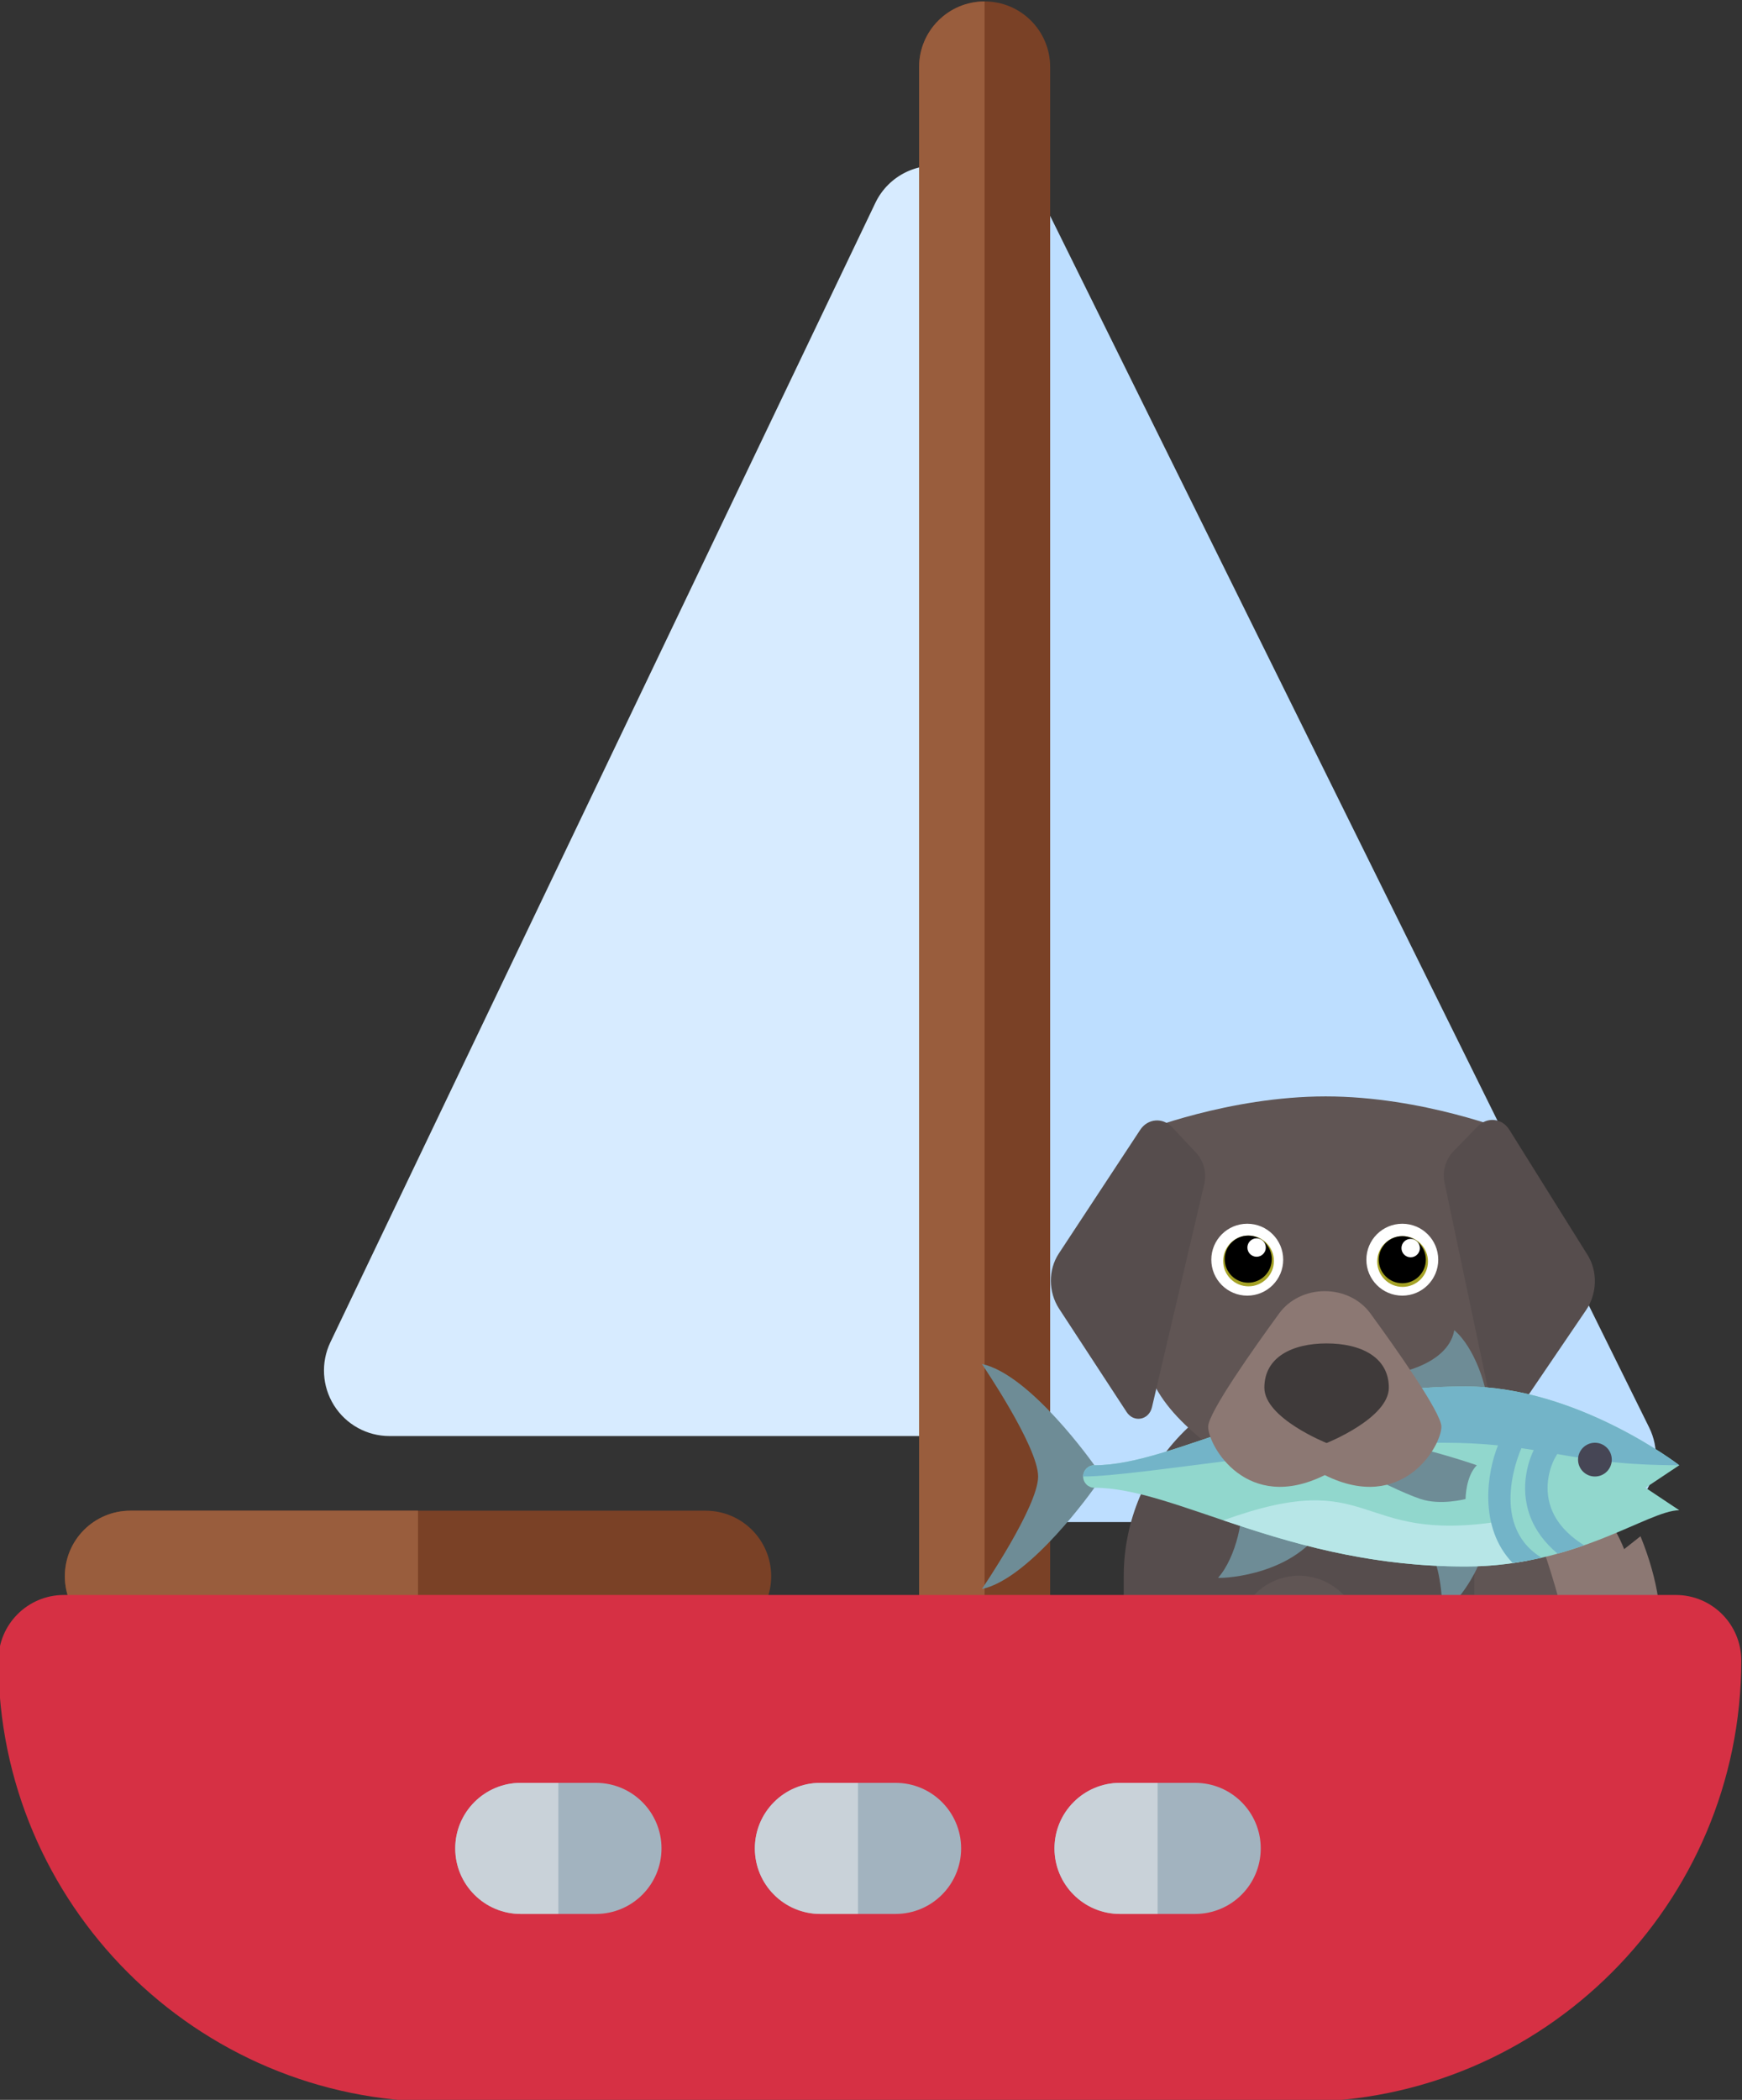 <?xml version="1.0" encoding="utf-8"?>
<!-- Generator: Adobe Illustrator 17.0.0, SVG Export Plug-In . SVG Version: 6.00 Build 0)  -->
<!DOCTYPE svg PUBLIC "-//W3C//DTD SVG 1.1//EN" "http://www.w3.org/Graphics/SVG/1.1/DTD/svg11.dtd">
<svg version="1.1" id="Layer_1" xmlns="http://www.w3.org/2000/svg" xmlns:xlink="http://www.w3.org/1999/xlink" x="0px" y="0px"
	 width="390px" height="470px" viewBox="0 0 390 470" enable-background="new 0 0 390 470" xml:space="preserve">
<rect x="0" y="0" width="390" height="470" fill="#333333" stroke="none"/>
<path fill="#BDDEFF" d="M369.214,319.505L233.588,45.242c-3.02-6.11-9.855-9.333-16.487-7.783
	c-6.637,1.551-11.331,7.469-11.331,14.283v274.263c0,8.101,6.568,14.669,14.669,14.669h135.625c5.073,0,9.785-2.621,12.461-6.93
	C371.201,329.437,371.462,324.051,369.214,319.505z"/>
<path fill="#D7EBFF" d="M212.454,37.439c-6.679-1.516-13.522,1.793-16.48,7.975L73.967,300.423
	c-2.175,4.544-1.864,9.888,0.823,14.151c2.686,4.263,7.372,6.849,12.41,6.849h122.008c8.101,0,14.669-6.568,14.669-14.669V51.744
	C223.876,44.893,219.135,38.954,212.454,37.439z"/>
<path fill="#7A4126" d="M220.439,386.332c-8.101,0-14.669-6.568-14.669-14.669V14.99c0-8.101,6.568-14.669,14.669-14.669
	s14.669,6.568,14.669,14.669v356.673C235.108,379.765,228.54,386.332,220.439,386.332z"/>
<path fill="#995D3D" d="M220.439,386.332c-8.101,0-14.669-6.568-14.669-14.669V14.99c0-8.101,6.568-14.669,14.669-14.669V386.332z"
	/>
<path fill="#7A4126" d="M157.983,367.467H29.186c-8.101,0-14.669-6.568-14.669-14.669c0-8.101,6.568-14.669,14.669-14.669h128.797
	c8.101,0,14.669,6.568,14.669,14.669C172.652,360.899,166.084,367.467,157.983,367.467z"/>
<path fill="#995D3D" d="M93.585,367.467H29.186c-8.101,0-14.669-6.568-14.669-14.669c0-8.101,6.568-14.669,14.669-14.669h64.398
	L93.585,367.467L93.585,367.467z"/>
<g>
	<path fill="#8C7873" d="M349.777,398.434c0,0,33.954-14.04,17.498-54.586l-3.664,2.892c0,0-9.432-25.528-30.293-17.869
		l-14.537,26.165l18.421,7.021L349.777,398.434z"/>
	<path fill="#605554" d="M325.622,311.574l-55.273,31.134v66.841l46.649,0.38c23.865,0,36.824-4.953,36.824-21.513
		C353.822,365.963,340.812,324.707,325.622,311.574z"/>
	<path fill="#564D4D" d="M276.851,409.929c0.028-0.289,0.046-0.601,0.046-0.956v-42.961c0.424-7.431,6.478-13.327,13.905-13.327
		c7.671,0,13.889,6.284,13.943,14.055v30.055c0,5.35,0.069,9.672,0.201,13.133h25.115V307.092h-32.732
		c-25.266,0-45.748,20.482-45.748,45.748v57.089H276.851z"/>
	<path fill="#8C7873" d="M274.246,410.196c2.155,0,3.741-2.077,3.112-4.138c-1.959-6.417-7.851-11.079-14.818-11.079
		c-6.967,0-12.859,4.662-14.818,11.079c-0.629,2.061,0.957,4.138,3.112,4.138H274.246z"/>
	<path fill="#8C7873" d="M335.279,410.196c1.519,0,2.63-1.411,2.306-2.895c-1.541-7.049-7.734-12.322-15.143-12.322
		s-13.603,5.272-15.143,12.322c-0.324,1.484,0.787,2.895,2.306,2.895H335.279z"/>
	<path fill="#605554" d="M296.796,245.401c-21.69,0-41.408,7.907-41.408,7.907v43.488c0,15.814,10.352,22.98,21.69,31.628h39.436
		c11.338-8.648,21.69-15.814,21.69-31.628v-43.488C338.204,253.308,318.486,245.401,296.796,245.401z"/>
	<path fill="#605554" d="M302.712,342.227h-11.831c-8.712,0-15.775-7.063-15.775-15.775v-15.774h43.38v15.775
		C318.486,335.164,311.424,342.227,302.712,342.227z"/>
	<path fill="#564D4D" d="M269.605,265.038l-11.701,49.931c-0.677,2.887-4.07,3.529-5.676,1.074l-15.112-23.115
		c-2.434-3.723-2.466-8.715-0.08-12.341l18.226-27.692c1.689-2.567,5.052-2.842,7.167-0.587l5.354,5.709
		C269.492,259.838,270.191,262.534,269.605,265.038z"/>
	<path fill="#564D4D" d="M323.402,264.718l10.571,50.145c0.611,2.9,3.969,3.608,5.616,1.184l15.501-22.813
		c2.497-3.674,2.634-8.664,0.34-12.335l-17.523-28.04c-1.624-2.599-4.959-2.94-7.108-0.727l-5.44,5.602
		C323.624,259.523,322.872,262.204,323.402,264.718z"/>
	<circle fill="#FFFFFF" cx="279.236" cy="281.949" r="8.047"/>
	<circle fill="#FFFFFF" cx="313.949" cy="281.949" r="8.046"/>
	<circle fill="#A5A225" cx="314.012" cy="282.353" r="5.683"/>
	<circle cx="313.948" cy="281.949" r="5.271"/>
	<circle fill="#FFFFFF" cx="315.82" cy="279.351" r="2.062"/>
	<circle fill="#A5A225" cx="279.52" cy="282.228" r="5.683"/>
	<circle cx="279.456" cy="281.825" r="5.271"/>
	<circle fill="#FFFFFF" cx="281.328" cy="279.226" r="2.062"/>
	<g>
		<g>
			<path fill="#6E8C96" d="M277.746,335.512c0.944,3.463-0.944,13.063-5.036,17.628c-0.149,0.166,15.109,0,22.664-10.073
				L277.746,335.512z"/>
			<path fill="#6E8C96" d="M320.556,348.103c2.204,3.227,2.44,12.67,2.44,12.67c4.092-2.518,7.397-8.971,7.874-10.234
				L320.556,348.103z"/>
			<path fill="#6E8C96" d="M333.147,315.366c0-4.722-3.069-13.85-7.555-17.628c-0.16-0.135,0,7.555-15.109,10.073
				c-13.85,2.308-12.591,7.555-12.591,7.555s-10.912-10.073-17.628-10.073c0,0,7.135,6.505,2.518,15.109L333.147,315.366z"/>
			<path fill="#6E8C96" d="M219.826,305.293c0,0,12.591,18.467,12.591,25.183c0,6.715-12.591,25.183-12.591,25.183
				c10.912-2.309,25.183-22.664,25.183-22.664v-5.038C245.009,327.957,230.738,307.601,219.826,305.293z"/>
		</g>
		<path fill="#91D7CD" d="M375.957,327.957c0,0-22.874-17.628-47.847-17.628c-39.87,0-64.842,17.626-83.099,17.628h-0.002
			c-1.391,0-2.518,1.127-2.518,2.518c0,1.391,1.128,2.518,2.518,2.518l0,0c18.257,0,43.23,17.628,83.102,17.628
			c24.972,0,40.922-12.591,47.847-12.591l-7.555-5.036L375.957,327.957z"/>
		<path fill="#B7E6E7" d="M328.111,350.621c5.147,0,9.888-0.553,14.268-1.402l-6.714-8.671
			c-32.737,5.036-27.701-12.591-61.786-0.263C288.269,345.136,305.868,350.621,328.111,350.621z"/>
		<path fill="#73B4C8" d="M347.258,337.535c-1.864-5.093,0.088-9.685,0.733-10.971c0.159-0.317,0.416-0.71,0.649-1.115
			c7.219,1.255,14.766,2.507,27.317,2.507c0,0-22.874-17.628-47.847-17.628c-39.87,0-64.842,17.626-83.099,17.628h-0.003
			c-1.391,0-2.518,1.127-2.518,2.518c12.591,0,52.883-7.555,80.584-7.555c4.774,0,8.739,0.231,12.302,0.584
			c-2.41,5.896-4.469,18.313,3.285,26.335c2.211-0.317,4.355-0.699,6.388-1.165c-0.065-0.052-0.096-0.129-0.168-0.175
			c-11.876-7.572-4.382-24.125-4.294-24.285c0.014-0.026,0.012-0.054,0.025-0.08c0.938,0.135,1.857,0.275,2.762,0.421
			c-0.953,1.983-3.311,7.975-0.845,14.712c1.172,3.198,3.265,6.02,6.187,8.476c2.085-0.579,4.046-1.217,5.922-1.875
			C350.92,343.529,348.434,340.744,347.258,337.535z"/>
		<path fill="#6E8C96" d="M292.855,322.921c-0.138,0.076,17.628,10.073,25.183,12.591c4.482,1.494,10.073,0,10.073,0
			s0-5.036,2.518-7.555C330.629,327.957,302.063,317.884,292.855,322.921z"/>
		<circle fill="#464655" cx="357.071" cy="326.699" r="3.777"/>
	</g>
	<path fill="#8C7873" d="M296.592,288.988L296.592,288.988c-4.101,0-7.925,1.853-10.187,4.953
		c-5.667,7.766-15.919,22.248-15.919,25.383c0,4.334,8.702,19.502,26.106,10.835c17.404,8.668,26.106-6.501,26.106-10.835
		c0-3.136-10.251-17.617-15.919-25.383C304.517,290.841,300.694,288.988,296.592,288.988z"/>
	<path fill="#3F3A3A" d="M310.933,310.596c0,6.84-13.933,12.385-13.933,12.385s-13.933-5.544-13.933-12.385
		c0-6.84,6.238-9.908,13.933-9.908S310.933,303.756,310.933,310.596z"/>
</g>
<path fill="#D63044" d="M375.169,356.993H14.309c-8.101,0-14.669,6.568-14.669,14.669c0,54.464,44.309,98.773,98.772,98.773h192.655
	c54.463,0,98.772-44.309,98.772-98.772C389.838,363.561,383.271,356.993,375.169,356.993z"/>
<path fill="#A2B3BF" d="M133.429,428.384h-16.838c-8.101,0-14.669-6.568-14.669-14.669c0-8.101,6.568-14.669,14.669-14.669h16.838
	c8.101,0,14.669,6.568,14.669,14.669S141.53,428.384,133.429,428.384z"/>
<path fill="#C9D2D9" d="M125.01,428.384h-8.419c-8.101,0-14.669-6.568-14.669-14.669c0-8.101,6.568-14.669,14.669-14.669h8.419
	V428.384z"/>
<path fill="#A2B3BF" d="M200.507,428.384h-16.838c-8.101,0-14.669-6.568-14.669-14.669c0-8.101,6.568-14.669,14.669-14.669h16.838
	c8.101,0,14.669,6.568,14.669,14.669C215.176,421.816,208.608,428.384,200.507,428.384z"/>
<path fill="#C9D2D9" d="M192.088,428.384h-8.419c-8.101,0-14.669-6.568-14.669-14.669c0-8.101,6.568-14.669,14.669-14.669h8.419
	V428.384z"/>
<path fill="#A2B3BF" d="M267.586,428.384h-16.838c-8.101,0-14.669-6.568-14.669-14.669c0-8.101,6.568-14.669,14.669-14.669h16.838
	c8.101,0,14.669,6.568,14.669,14.669S275.687,428.384,267.586,428.384z"/>
<path fill="#C9D2D9" d="M259.167,428.384h-8.419c-8.101,0-14.669-6.568-14.669-14.669c0-8.101,6.568-14.669,14.669-14.669h8.419
	V428.384z"/>
</svg>
